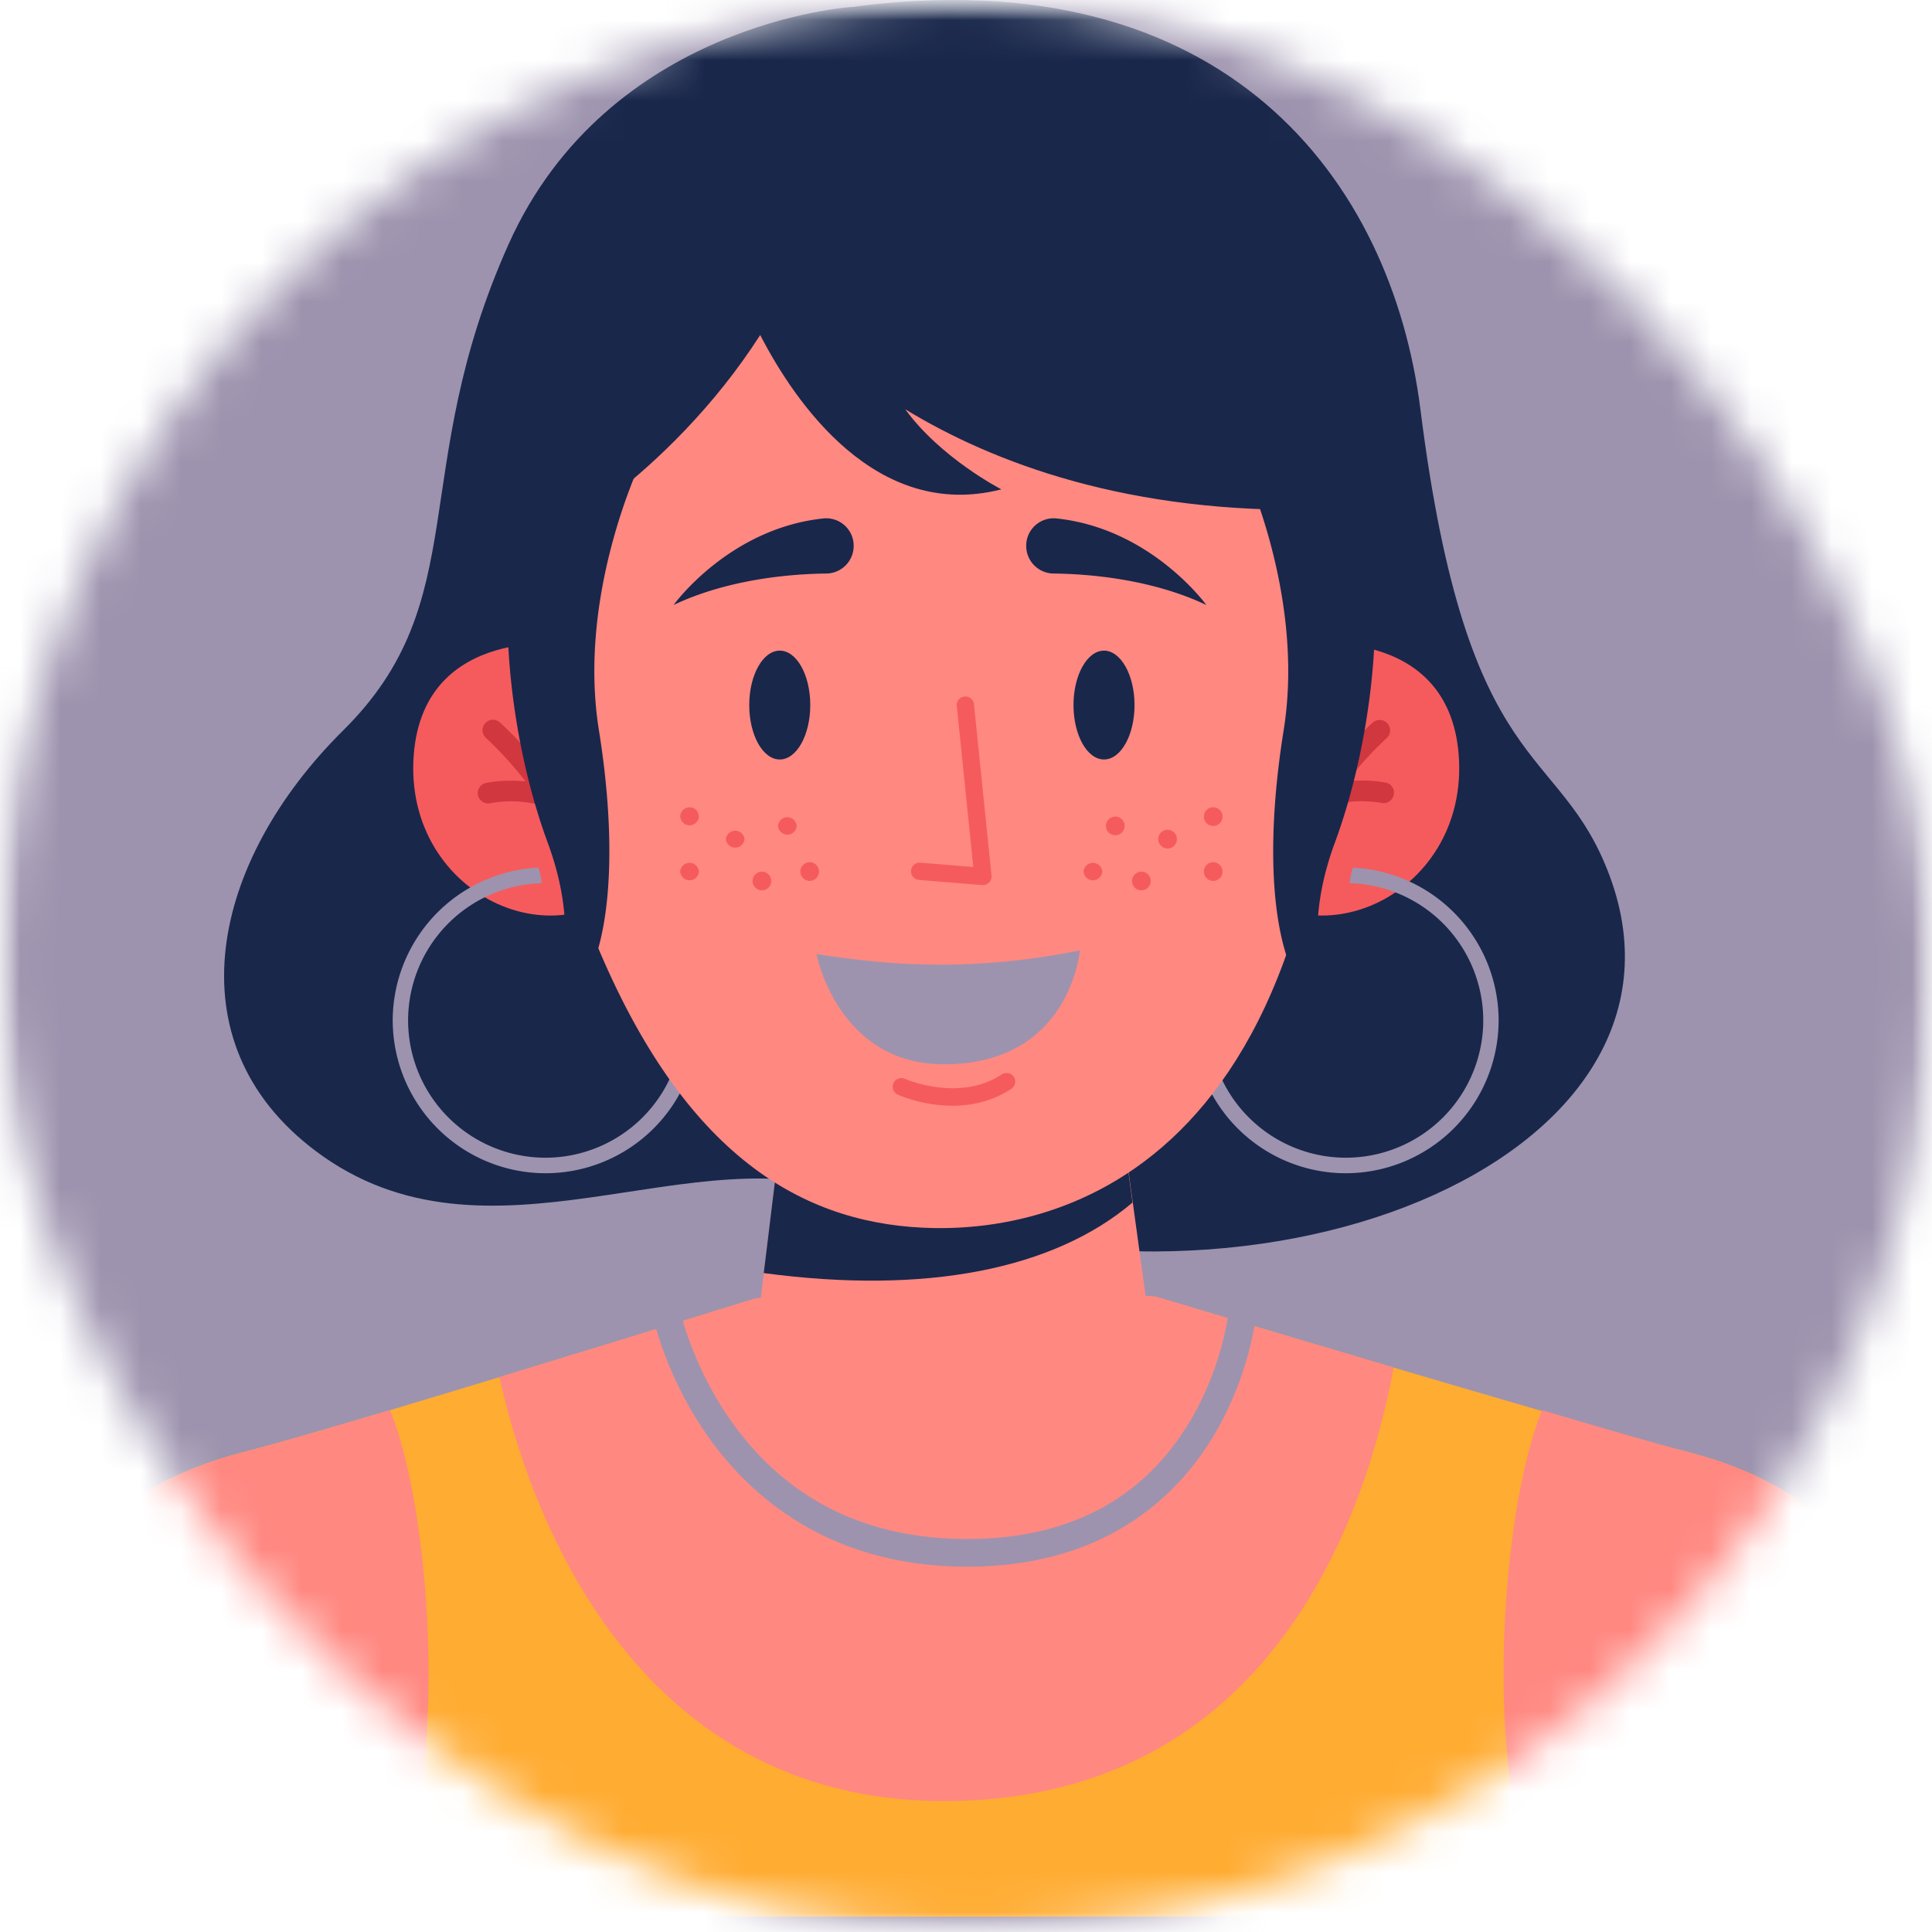 <svg width="48" height="48" fill="none" xmlns="http://www.w3.org/2000/svg"><mask id="a" style="mask-type:alpha" maskUnits="userSpaceOnUse" x="0" y="0" width="48" height="48"><rect width="48" height="48" rx="24" fill="#C4C4C4"/></mask><g mask="url(#a)"><mask id="b" style="mask-type:alpha" maskUnits="userSpaceOnUse" x="0" y="0" width="48" height="48"><path fill="#C4C4C4" d="M0 0h48v48H0z"/></mask><g mask="url(#b)"><path fill="#9D93AE" d="M0 0h48v48H0z"/><path d="M21.165.173s-6.056.373-8.53 5.896c-2.53 5.65-.835 8.837-4.106 12.075-3.271 3.238-4.291 7.74-.691 10.449 4.284 3.224 9.428-.51 13.515 1.12 9.636 3.849 21.262-.855 18.642-7.942-1.252-3.385-3.537-2.318-4.704-11.592C34.575 4.475 30.449-1.058 21.165.173Z" fill="#19274B"/><path d="M49 47.62H-1s.671-3.18 1.627-6.375c.957-3.194 2.933-4.533 5.493-5.187.721-.185 2.043-.57 3.57-1.023.862-.259 1.795-.54 2.718-.82 3.22-.979 6.365-1.955 6.365-1.955l5.2-.416.03-.004.03.004 4.691.375s2.822.846 5.902 1.759c2.892.852 6.016 1.764 7.254 2.083 2.56.658 4.536 1.993 5.493 5.188A90.7 90.7 0 0 1 49 47.62Z" fill="#FFAC32"/><path d="M10.596 43.138c-.108 1.513-.35 2.996-1.128 4.482H-.997s.671-3.18 1.628-6.375c.956-3.194 2.932-4.533 5.492-5.187.722-.184 2.044-.57 3.57-1.023.725 1.812 1.1 5.294.903 8.103ZM37.408 43.138c.107 1.513.349 2.996 1.127 4.482H49s-.671-3.18-1.627-6.375c-.956-3.194-2.933-4.533-5.493-5.187-.721-.184-2.043-.57-3.57-1.023-.725 1.812-1.1 5.294-.902 8.103ZM34.626 33.974c-.664 3.57-2.932 10.408-10.569 10.76-8.465.39-11.005-7.592-11.65-10.522 3.222-.98 6.366-1.956 6.366-1.956l5.2-.416.03-.003.03.003 4.691.376s2.819.849 5.902 1.758Z" fill="#FF8881"/><path d="M24.03 38.923c-3.385 0-5.331-1.708-6.371-3.14-1.118-1.54-1.436-3.067-1.447-3.13a.345.345 0 0 1 .675-.138c.007.03.312 1.47 1.345 2.885 1.373 1.883 3.325 2.836 5.798 2.836s4.319-.953 5.48-2.836c.875-1.412 1.02-2.835 1.02-2.848a.343.343 0 0 1 .375-.309.341.341 0 0 1 .309.376c-.007.064-.161 1.597-1.12 3.147-.89 1.436-2.665 3.157-6.064 3.157Z" fill="#9D93AE"/><path d="M24.03 31.837v.003h-.027l.027-.003Z" fill="#5D46C2"/><path d="M24.004 31.84h-.03v-.003l.03.003Z" fill="#5D46C2"/><path d="M28.64 33.491s-1.295 2.422-4.912 2.422c-3.496 0-4.966-2.543-4.966-2.543l.215-1.741.037-.292.336-2.745 8.65.242.144 1.043.047.343.45 3.271Z" fill="#FF8881"/><path d="M28.137 29.877c-1.96 1.661-5.13 2.292-9.163 1.752l.037-.292.335-2.745 8.65.242.141 1.043Z" fill="#19274B"/><path d="M16.098 21.452c-1.936 2.701-6.1.876-5.818-2.707.259-3.252 3.89-2.735 3.89-2.735l1.928 5.442Z" fill="#F55B5D"/><path d="M14.984 21.831a3.803 3.803 0 0 1 2.37 3.52 3.803 3.803 0 0 1-3.799 3.798 3.803 3.803 0 0 1-3.798-3.798 3.808 3.808 0 0 1 3.62-3.795c.04.124.07.252.08.386a3.415 3.415 0 0 0-3.318 3.409 3.415 3.415 0 0 0 3.413 3.412 3.415 3.415 0 0 0 3.412-3.412 3.418 3.418 0 0 0-1.926-3.07l-.054-.45Z" fill="#9D93AE"/><path d="M14.317 21.523a.261.261 0 0 1-.252-.198c-.379-1.54-1.976-2.976-1.99-2.99a.256.256 0 0 1-.02-.365.256.256 0 0 1 .366-.02c.07.063 1.735 1.556 2.15 3.25a.258.258 0 0 1-.187.313.273.273 0 0 1-.067.01Z" fill="#D1373F"/><path d="M13.652 20.06a.225.225 0 0 1-.08-.014 2.863 2.863 0 0 0-1.39-.09.262.262 0 0 1-.308-.195.262.262 0 0 1 .195-.308c.033-.007.818-.178 1.667.107a.26.26 0 0 1 .165.325.266.266 0 0 1-.249.175Z" fill="#D1373F"/><path d="M30.422 21.452c1.936 2.701 6.1.876 5.818-2.707-.258-3.252-3.889-2.735-3.889-2.735l-1.929 5.442Z" fill="#F55B5D"/><path d="M32.006 21.831a3.803 3.803 0 0 0-2.37 3.52 3.803 3.803 0 0 0 3.799 3.798 3.803 3.803 0 0 0 3.798-3.798 3.808 3.808 0 0 0-3.62-3.795c-.04.124-.07.252-.08.386a3.415 3.415 0 0 1 3.318 3.409 3.415 3.415 0 0 1-3.413 3.412 3.415 3.415 0 0 1-3.412-3.412c0-1.349.788-2.517 1.926-3.07l.054-.45Z" fill="#9D93AE"/><path d="M32.204 21.523c-.02 0-.04-.004-.06-.007a.256.256 0 0 1-.189-.312c.416-1.694 2.08-3.19 2.151-3.251a.263.263 0 0 1 .366.02.263.263 0 0 1-.02.366c-.017.013-1.614 1.45-1.99 2.99a.28.28 0 0 1-.258.194Z" fill="#D1373F"/><path d="M32.868 20.06a.258.258 0 0 1-.245-.178.257.257 0 0 1 .164-.326c.85-.285 1.634-.114 1.668-.107a.259.259 0 0 1-.114.503 2.913 2.913 0 0 0-1.39.091.188.188 0 0 1-.083.017Z" fill="#D1373F"/><path d="M13.4 12.061s-.945 5.858 1.504 11.59c2.218 5.193 5.17 6.81 8.314 6.86 3.574.058 11.056-2.01 9.871-18.963C32.288.093 14.347.496 13.401 12.06Z" fill="#FF8881"/><path d="M32.868 12.658c-4.832.125-8.207-1.167-10.378-2.49.886 1.219 2.389 1.99 2.389 1.99-3.114.796-5.13-2.164-5.992-3.835-2.302 3.59-5.604 5.302-5.604 5.302-2-12.193 6.58-13.207 13.545-12.546 6.51.621 9.76 11.482 6.04 11.58Z" fill="#19274B"/><path d="M16.028 11.242s-1.711 3.393-1.148 6.902c.544 3.386.299 6.637-1.372 7.21 0 0 1.134-1.623.1-4.418-1.033-2.795-1.308-6.5-.62-8.21.688-1.712 3.04-1.484 3.04-1.484ZM30.744 11.242s1.711 3.393 1.148 6.902c-.544 3.386-.3 6.637 1.372 7.21 0 0-1.134-1.623-.1-4.418 1.033-2.795 1.308-6.5.62-8.21-.688-1.712-3.04-1.484-3.04-1.484ZM16.736 15.03s1.369-1.905 3.728-2.15a.682.682 0 0 1 .744.637v.007a.686.686 0 0 1-.674.725c-.886.01-2.44.137-3.798.781ZM29.97 15.03s-1.37-1.905-3.729-2.15a.682.682 0 0 0-.744.637v.007a.686.686 0 0 0 .674.725c.886.01 2.442.137 3.798.781Z" fill="#19274B"/><path d="M23.661 27.472a3.589 3.589 0 0 1-1.355-.275.216.216 0 0 1-.108-.286.215.215 0 0 1 .285-.107c.02.007 1.346.587 2.406-.11a.219.219 0 0 1 .299.06c.064.1.037.231-.06.298-.49.319-1.007.42-1.467.42ZM24.423 21.99h-.017l-1.574-.128a.217.217 0 0 1-.198-.231.217.217 0 0 1 .232-.198l1.315.107-.41-4a.212.212 0 0 1 .192-.234.212.212 0 0 1 .235.19l.436 4.255a.213.213 0 0 1-.06.171.199.199 0 0 1-.151.067Z" fill="#F55B5D"/><path d="M20.286 23.704c1.936.302 3.905.433 6.542-.09 0 0-.228 2.818-3.358 2.828-2.664.01-3.184-2.738-3.184-2.738Z" fill="#9D93AE"/><path d="M20.131 17.517c0 .745-.338 1.352-.758 1.352s-.758-.604-.758-1.352c0-.745.339-1.352.758-1.352.42 0 .758.607.758 1.352ZM28.187 17.517c0 .745-.338 1.352-.758 1.352s-.758-.604-.758-1.352c0-.745.339-1.352.758-1.352.416 0 .758.607.758 1.352Z" fill="#19274B"/><path d="M17.363 20.288a.232.232 0 0 1-.463 0c0-.127.104-.231.232-.231.127-.004.231.1.231.231ZM18.497 20.849a.232.232 0 0 1-.462 0 .232.232 0 0 1 .462 0ZM17.363 21.654a.232.232 0 0 1-.463 0 .232.232 0 0 1 .463 0ZM18.914 22.12a.232.232 0 1 0 0-.463.232.232 0 0 0 0 .463ZM20.101 21.885a.232.232 0 1 0 0-.463.232.232 0 0 0 0 .463ZM19.793 20.52a.232.232 0 0 1-.463 0 .232.232 0 0 1 .463 0ZM30.127 20.52a.232.232 0 1 0 0-.463.232.232 0 0 0 0 .463ZM28.993 21.08a.232.232 0 1 0 0-.463.232.232 0 0 0 0 .463ZM30.127 21.885a.232.232 0 1 0 0-.463.232.232 0 0 0 0 .463ZM28.342 22.12a.232.232 0 1 0 0-.463.232.232 0 0 0 0 .463ZM26.922 21.654a.232.232 0 0 0 .463 0 .232.232 0 0 0-.463 0ZM27.694 20.751a.232.232 0 1 0 0-.463.232.232 0 0 0 0 .463Z" fill="#F55B5D"/></g></g></svg>